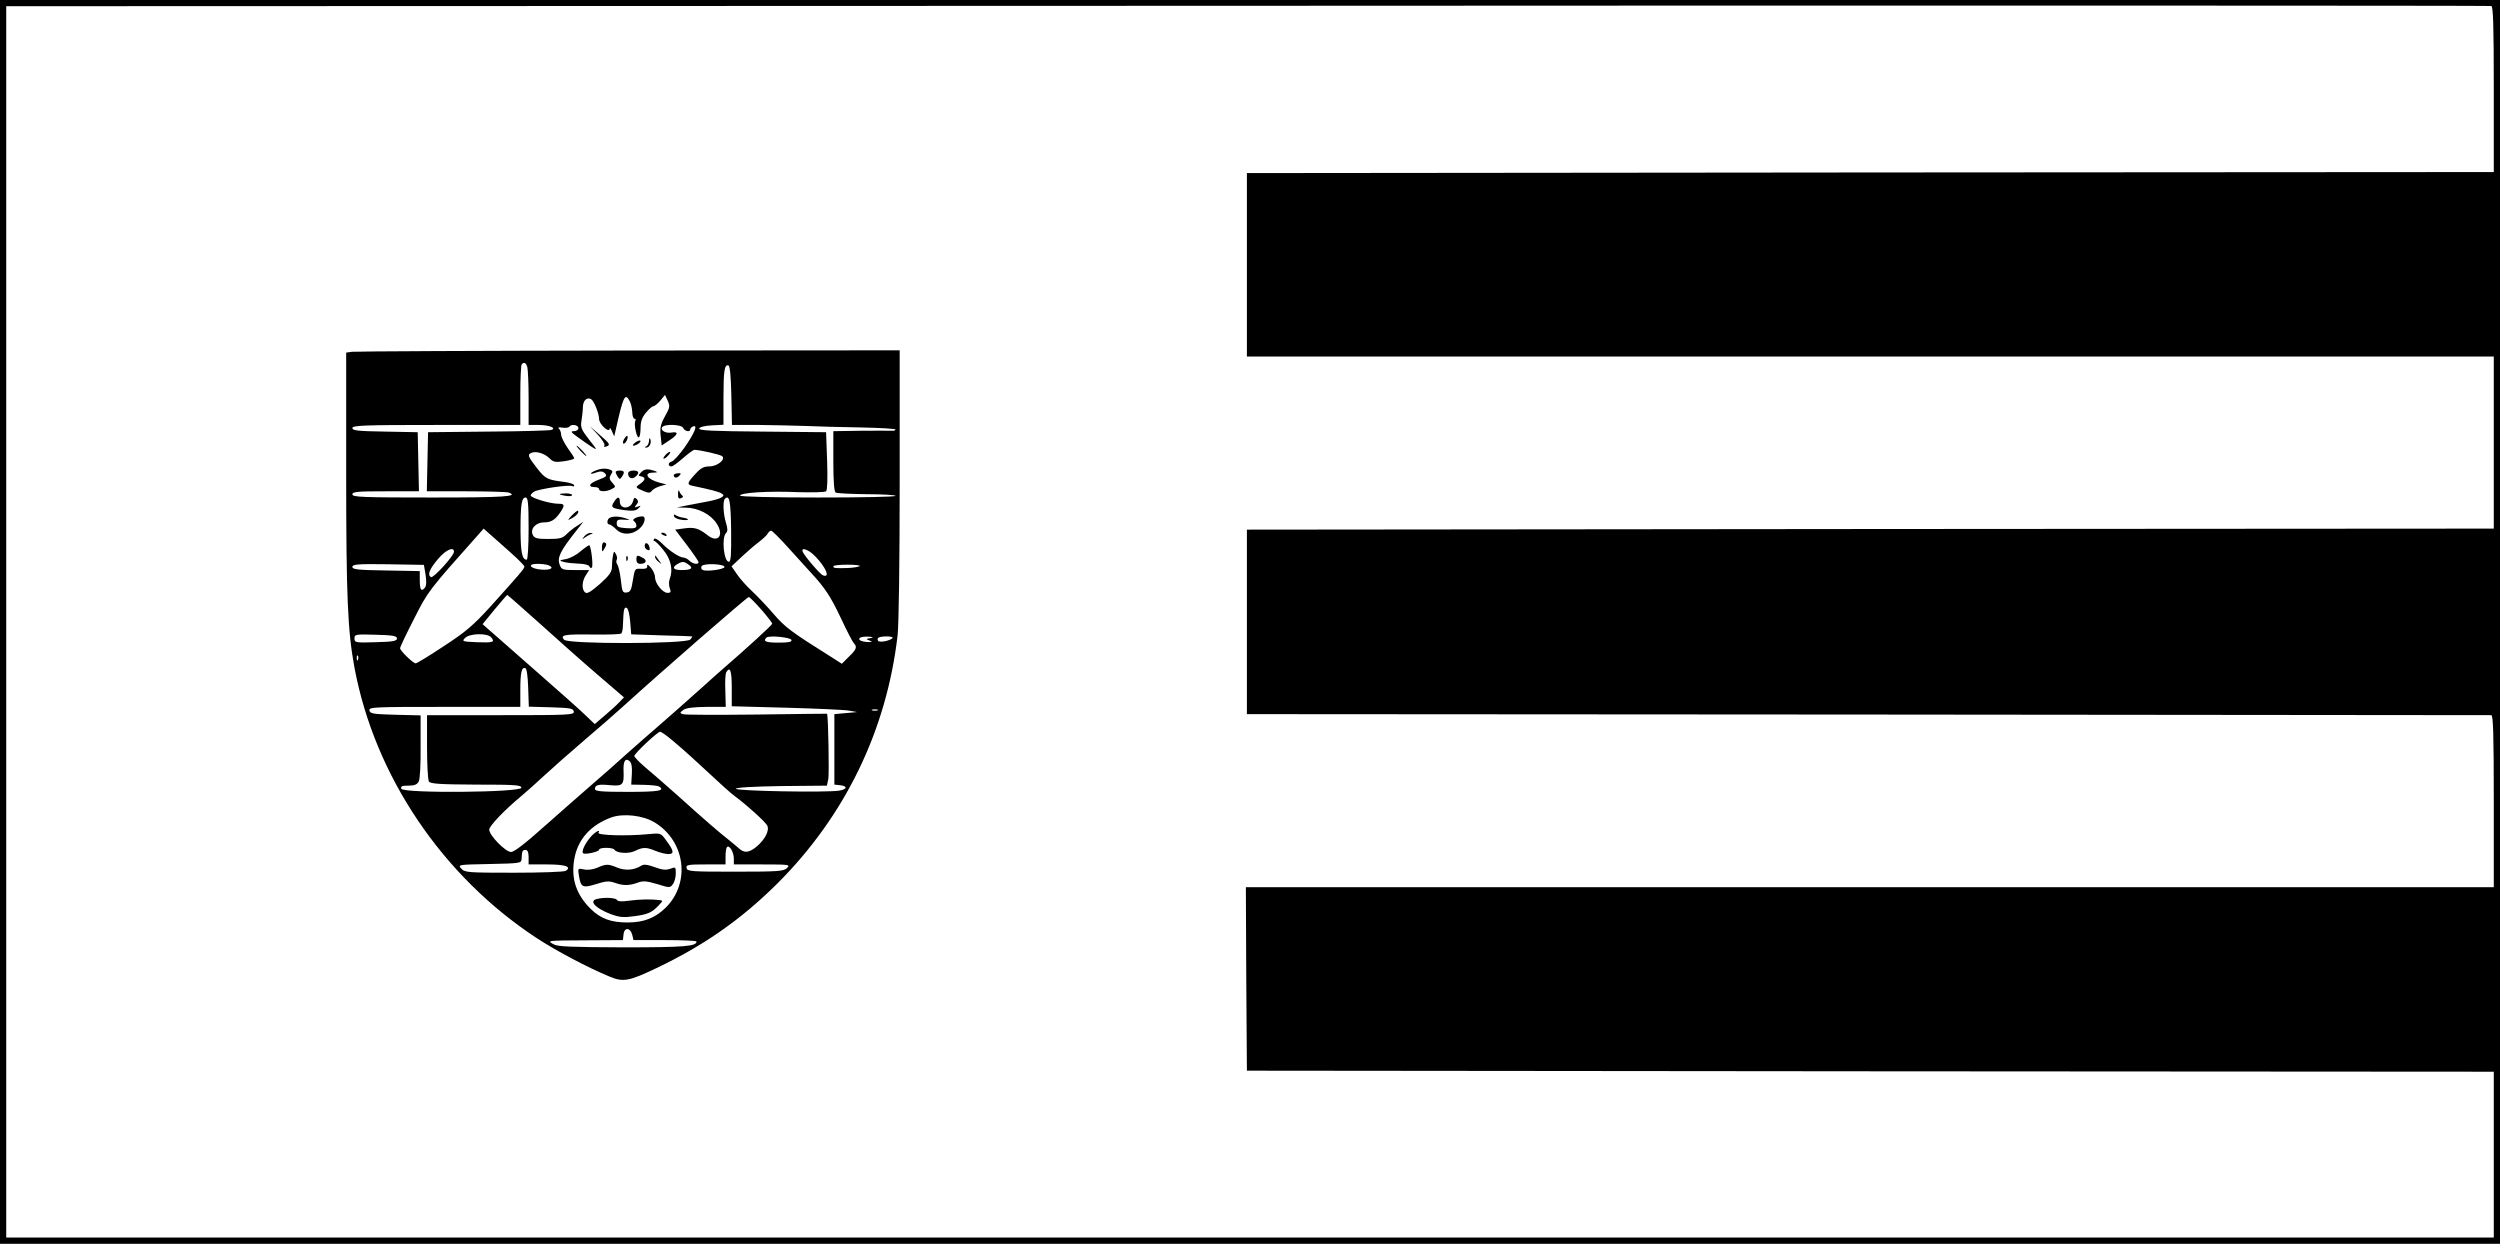 <svg version="1" xmlns="http://www.w3.org/2000/svg" width="1206pt" height="600pt" viewBox="0 0 1206 600"><path d="M0 300v300h1206v-600h-1206v300zm1203-256.9v39.9l-300.7.2-300.8.3v88.5h601.5v83l-300.7.2-300.8.3v89l299.5.2c164.7.2 300.1.3 300.8.3.9 0 1.2 9 1.2 41.5v41.5h-602l.2 44.2.3 44.3 300.8.3 300.7.2v80h-1200v-594l598.8-.2c329.3-.2 599.3-.1 600 .1.9.2 1.2 9.1 1.2 40.2zM169.8 169.7l-2.8.4v57.8c0 60.1.7 76.3 4 94.2 9.8 52.3 42.4 100.6 88 130.5 9.2 6 24 13.9 34.8 18.4 6.8 2.9 9.5 2.4 22.9-4 23.1-11 41-23.6 58.4-40.9 32.7-32.7 52.6-73.9 57.9-119.6.6-5.3 1-35.7 1-73.3v-64.2l-130.7.1c-72 .1-132 .4-133.5.6zm84.6 7.5c.3 1.3.6 8 .6 15v12.8h4.8c5.2 0 8.8 1.5 6.2 2.4-.8.3-14.5.7-30.5.8l-29 .3-.3 14.2-.3 14.3h19c10.4 0 19.6.3 20.5.6 5.1 1.9-1.9 2.4-36.9 2.4-33.6 0-38.5-.2-38.5-1.5s2.4-1.5 16-1.5h16.1l-.3-14.3-.3-14.2-15.7-.3c-13.1-.2-15.8-.5-15.8-1.7 0-1.3 5.5-1.5 40.5-1.5h40.5v-14.3c0-7.9.3-14.7.7-15 1.2-1.2 2.1-.7 2.7 1.5zm98.4 13.6l.3 14.2h13.2c7.2.1 17.5.3 22.7.5 5.2.2 17 .6 26.2.7 9.3.2 16.8.6 16.8 1s-.8.7-1.7.6c-1-.1-7.8 0-15 0l-13.3.2v14.4c0 9.8.4 14.7 1.1 15.2.7.4 7.4.7 15 .8 7.7 0 13.9.4 13.9.8 0 .5-16.9.8-37.5.8-22 0-37.5-.4-37.5-.9 0-1.4 13.1-2.3 27.5-1.7 7.1.2 13.4.1 14-.4.6-.5.8-6 .5-14.7l-.5-13.8-30.8-.3c-24-.2-30.8-.5-30.4-1.5.2-.7 2.6-1.3 6-1.5l5.7-.3v-12.9c0-13.3.5-16.3 2.4-15.7.7.2 1.2 5.1 1.4 14.5zm-47.8 7.9c0 1.8.5 3.3 1.1 3.3.5 0 .7.4.4 1-.8 1.3.5 8 1.6 8 .5 0 .9-2 .9-4.4 0-3.3.7-5.2 2.6-7.5 1.4-1.7 3-3.1 3.5-3.1.6 0 2.1-1.2 3.4-2.7l2.3-2.8 1.3 2.8c1.2 2.6 1 3.4-1.3 7.5-2.1 3.8-2.5 5.6-2.1 9.4l.5 4.7 3.9-2.6c4.1-2.7 4.4-4.3.7-3.6-2.8.4-5.3-1.1-4.4-2.6 1.1-1.7 9.5-1.4 10.2.4.7 1.6 3.4 2.1 3.4.6 0-.5.6-1.1 1.4-1.4 2.4-.9.6 3.3-4.2 10.2-2.5 3.5-5.3 6.6-6.3 6.8-1.8.5-1.7 2.3.1 2.3.5 0 3-1.8 5.5-4s5-4 5.4-4c2.5 0 12.8 2.3 13.5 3.1 1.7 1.6-2.4 4.9-6.2 4.9-2.7 0-4.2.8-6.8 3.7-4 4.3-4.2 5.1-1.1 5.7 8.5 1.8 12.4 2.8 13.7 3.6 1.3.9 1.3 1.1 0 2-.8.5-3.7 1.4-6.5 1.9-2.7.5-7.2 1.4-10 1.9l-5 1 4.4.1c6 .1 12.1 3.3 14.9 7.8 3.7 5.7.4 9.5-4.6 5.4-4.1-3.2-6.3-3.9-11.1-3.2l-4.4.6 5.7 7.5c3.1 4.1 5.6 7.8 5.6 8.2 0 1.3-2.8.9-4.4-.7-.8-.8-2.1-1.5-2.8-1.5-1.9 0-6.9-3.2-10.5-6.9-1.8-1.8-3.4-2.7-3.8-2.1-.3.5-.3 1 .2 1 .4 0 2.4 1.9 4.2 4.2 3.7 4.4 4.9 9.6 3.2 14-.5 1.3-.5 3.3 0 4.5.7 1.9.5 2.3-1.1 2.3-2.3 0-6-4.5-6-7.5 0-1.3-.9-3.3-2-4.6-1.2-1.5-1.9-1.8-1.8-.9.2 1.1-.6 1.5-2.9 1.4-3-.2-3.1-.1-4 5.5-.7 4.6-1.2 5.7-2.9 5.9-2 .3-2.3-.3-2.9-6-.4-3.5-1.2-6.8-1.7-7.5-.5-.7-.7-1.7-.3-2.2.3-.6.2-1.9-.4-2.8-.8-1.6-1-1.5-1.4.7-.3 1.4-.5 3.8-.5 5.5 0 2.3-1.2 4.1-5.8 8.2-4.4 3.8-6.2 4.9-7.1 4.1-1.8-1.4-1.6-5.4.3-8.3l1.6-2.5h-6.6c-6.2 0-6.7-.2-7.6-2.5-1.3-3.5.1-6.5 8.1-16.6l3.3-4.2-2.9 1.9c-1.7 1-4 2.9-5.2 4.1-1.9 1.9-3.2 2.3-8.7 2.3-5.3 0-6.7-.3-7.5-1.8-1.6-2.9 1.3-6.2 5.3-6.2 3.5 0 5.4-1.2 8-5 2.2-3.4 2-4-1.2-4-3.8 0-13.2-2.8-13.2-4 0-.5.8-1.3 1.8-1.9 2.4-1.3 17-3.4 18.2-2.6.5.3 1 .2 1-.4 0-.5-2.1-1.3-4.7-1.6-8.4-1.1-9.1-1.4-13.2-6.6-4.5-5.7-4.8-6.7-2.6-7.5 2.3-.9 6.3.4 8.6 2.7 1.8 1.8 2.8 2 7 1.4 2.7-.4 4.9-1 4.9-1.4 0-.4-1.4-2.6-3.1-4.9-1.6-2.3-3.1-5.2-3.2-6.4 0-1.3-.6-2.7-1.2-3.1-.5-.5.2-.7 1.8-.4 1.5.2 3 0 3.3-.4.9-1.5 4.4-1 4.4.6 0 .9-.9 1.5-2.2 1.5-1.7 0-1.4.5 1.8 2.8 2.1 1.6 5.3 3.7 6.9 4.8 2.8 1.8 2.7 1.5-1.3-3.5-3.8-4.9-4.2-5.9-3.7-9.1.3-2.1.7-5.1.7-6.8.1-3.1 2-4.8 4-3.6 1.4.9 3.8 6.9 3.8 9.6.1 2.5 4.9 6.9 5.1 4.6 0-.7.5-.2 1.1 1.2l1.1 2.5.8-3.5c3.5-15.6 4.4-17.6 6.5-13.8.8 1.3 1.3 3.8 1.4 5.5zm-50 56.3c0 8.2-.4 15-.9 15-2.2 0-2.9-3.3-3-13.9 0-12.8.5-16.1 2.5-16.1 1.1 0 1.4 2.9 1.4 15zm97.7.8c.1 12-.1 15.2-1.1 15.2-2.4 0-3.6-11.6-1.4-13.8.9-.9.9-2.1 0-5-1.3-4.3-1.6-10.5-.5-11.6 2.2-2.1 2.8 1 3 15.2zm-106 11.1c3.5 3.1 6.3 6 6.3 6.4 0 1-2.6 4-16.4 19.3-8.3 9.1-11.9 12.2-22.5 19.1-6.9 4.6-13 8.3-13.6 8.3-1.2 0-7.5-6.1-7.5-7.3 0-.6 3-6.9 6.7-14.1 6.7-13.3 6.9-13.6 30.7-40.3l2.9-3.3 3.6 3.2c2 1.7 6.4 5.7 9.8 8.7zm134-2.2c4.3 4.8 9.2 10.1 10.8 11.9 6.3 6.8 9.2 11.1 14.2 21.7 2.8 6 5.6 11.4 6.2 12 1.7 1.7 1.3 3-2.4 6.5l-3.4 3.4-6.1-3.9c-17.9-11.2-21.4-13.8-26.7-20-3.2-3.7-7.9-8.7-10.5-11.1-2.6-2.4-5.9-6.1-7.3-8.2l-2.6-3.8 5.1-4.8c2.8-2.6 6.5-5.8 8.3-7.1 1.7-1.3 3.5-3 4-3.8.4-.8 1.2-1.5 1.7-1.5s4.4 3.9 8.7 8.7zm-161.7 1.5c0 1.9-10 12.9-11.1 12.2-1.8-1.1-.8-3.7 3.2-8.5 3.8-4.6 7.9-6.5 7.9-3.7zm174.2 2.1c5.3 5.4 7.5 10.8 3.7 9.2-1.5-.7-9.1-9.6-9.7-11.4-.8-2.3 2.9-1 6 2.2zm-61 4.1c2.4 1.7 1.3 2.6-3.4 2.6-4 0-4.9-1.2-2-2.9 2.3-1.4 3.3-1.3 5.4.3zm-126.9 4.9c.5 3.4.4 5.3-.4 6.3-1.7 2-2.4.9-2.4-3.9v-4.2l-16.2-.3c-13.7-.2-16.3-.5-16.3-1.7 0-1.3 2.5-1.5 17.2-1.3l17.3.3.8 4.8zm59.1-4.7c3.2 1.2 1.5 2.5-3.1 2.2-5.6-.4-7.3-2.8-2-2.8 2 0 4.2.3 5.1.6zm85.1.9c0 1.2-9.1 2.4-10.6 1.4-.7-.4-.8-1.2-.4-1.8.8-1.5 11-1.1 11 .4zm65.2-.4c-.7.4-3.2.8-5.7.9-6.1.2-7 .1-7-.8 0-.5 3.1-.8 7-.8 3.8 0 6.4.4 5.7.7zm-154.4 27.6c8.4 7.6 20.9 18.7 27.9 24.7l12.8 11-2.3 2.4c-1.2 1.3-4.4 4.2-7 6.4l-4.8 4.1-4.7-4.5c-2.6-2.5-12.6-11.4-22.2-19.8s-19.7-17.3-22.3-19.6l-4.9-4.3 5.8-7.1c3.2-3.8 5.9-7 6.1-7 .2 0 7.2 6.2 15.6 13.7zm106.9-6.7c2.9 3.3 5.3 6.4 5.3 6.9 0 .6-11.9 11.5-24.5 22.4-1.9 1.7-5.8 5.1-8.5 7.6-6.9 6.2-19.1 17-24 21.2-2.2 1.8-8 7-13 11.4-4.9 4.5-12.6 11.2-17.1 15.1-4.4 3.8-14.4 12.6-22.3 19.6-9.5 8.5-15 12.8-16.6 12.8-2.6 0-10.5-8-10.5-10.8 0-1.7 7.2-9.3 15.5-16.2 2.2-1.8 7.2-6.3 11.2-10 4-3.7 12.7-11.4 19.4-17.1 6.7-5.7 15.2-13.1 18.8-16.4 17.8-16.2 59.4-52.4 60.3-52.5.4 0 3.1 2.7 6 6zm-63.2 5.9l.5 6.1 14.5.5c8 .2 14.7.4 14.9.5.2 0-.2.7-.9 1.5-1.8 2.2-59.1 2.3-60.9.1-2-2.3.1-2.7 13.9-2.5 7.2.1 13.3-.1 13.7-.5.4-.4.8-2.1.8-3.9.3-7.8.5-8.9 1.8-8.5.7.3 1.4 3 1.7 6.7zm-112.5 8.1c0 1.2-1.9 1.6-10.2 1.8-9.8.3-10.3.2-10.3-1.8s.5-2.1 10.3-1.8c8.3.2 10.2.6 10.2 1.8zm45.5-.5c1.9 2.3.9 2.6-7.1 2.3-6.9-.3-7.2-.4-5.5-2.1 2.3-2.2 10.8-2.4 12.6-.2zm144.8 1.2c.3 1-1.4 1.3-6.2 1.3-6.1 0-7.7-.6-5.9-2.4 1.2-1.2 11.6-.2 12.1 1.1zm38.2-.9c-2.3.4-2.4.5-.5 1.2 1.6.7 1.3.8-1.2.7-5.1-.3-5.1-2.7 0-2.6 2.9.1 3.4.3 1.7.7zm10.5.1c-1.5 1.3-6.3 2.2-6.9 1.2-.9-1.4.5-2.1 4.3-2.1 2 0 3.1.4 2.6.9zm-257.8 10.3c-.3.8-.6.5-.6-.6-.1-1.1.2-1.7.5-1.3.3.3.4 1.2.1 1.9zm82.1 13.6l.3 9.1 10.7.3c9.2.3 10.7.5 11 2 .3 1.7-1.9 1.8-35.2 1.8h-35.6v15.2c0 8.4.4 16 .9 16.8.8 1.1 4.8 1.4 22.8 1.5 18.7 0 21.8.2 21.8 1.5 0 2.3-57 2.8-57.9.5-.4-1.2.3-1.5 3.4-1.5 2.9 0 4.2-.5 5-2 .6-1.1 1-8.2.9-16.9v-15l-12.2-.3c-10.7-.3-12.2-.5-12.5-2.1-.3-1.6 1.9-1.7 36.2-1.7h36.6v-7.9c0-8.6.6-11.4 2.4-10.8.7.2 1.2 3.8 1.4 9.5zm98.2 0v8.9l26.3.7c14.4.4 28 1 30.2 1.4l4 .7-5.5.5-5.5.5v34l2.8.3c3.7.4 3.4 2-.5 2.6-6 1-49.8.2-49.8-.9 0-.6 8.2-1.1 22-1.3l21.9-.2.7-3.4c.4-2.4 0-29-.6-31.3 0 0-15.3.1-34.1.4-18.7.2-34.8.2-35.6-.2-1.4-.5-1.4-.7.3-2 1.3-1 4.7-1.4 11.2-1.5h9.3l-.2-7.8c-.2-4.3 0-8.3.5-9 1.8-2.9 2.6-.6 2.6 7.6zm70.3 10.9c-.7.2-1.9.2-2.5 0-.7-.3-.2-.5 1.2-.5s1.9.2 1.3.5zm-98.9 14.5c2.8 2.3 7.1 6.1 9.6 8.4 14.8 13.7 18.4 17 20.9 18.8 5.8 4.3 14.2 12 15.2 13.8 1.2 2.3-.9 6.6-5.1 10.2-3.7 3-5.9 3.3-8.6.8-1-.9-3.2-2.7-4.8-4-3.8-2.9-12.6-10.5-25-21.7-5.6-5-12.5-11-15.4-13.4-2.8-2.4-5.2-4.9-5.2-5.4 0-1.2 11.1-11.6 12.4-11.7.6 0 3.3 1.9 6 4.2zm-19.6 16.2l-.3 5.1 6.1.1c3.4.1 6.7.4 7.3.8 3.2 2-.1 2.6-14.9 2.6-13.1 0-16-.3-16-1.4 0-2 1.7-2.4 7.6-1.8 5.8.5 6.5-.2 6.2-6.9-.2-4.7.9-6.4 2.8-4.8 1.1.9 1.4 2.8 1.2 6.3zm11.1 23.4c14.7 9 17.3 29 5.3 41-5.1 5-10.5 7.2-18.5 7.2-7.9 0-12.8-1.8-17.5-6.3-7.1-6.9-9.8-14.6-8.2-24 1.5-9.5 7.7-16.6 17.7-20.3 5.8-2.2 15.6-1.1 21.2 2.4zm38.1 17.4v2.8h13.7c13.1 0 13.6.1 12 1.7-1.6 1.6-4.2 1.8-25 1.8-21.3 0-23.2-.1-23.5-1.8-.3-1.5.6-1.7 9.2-1.7h9.6v-3.8c0-2.1.3-4.2.7-4.6 1.2-1.1 3.3 2.5 3.3 5.6zm-99-.7v3.5h8.9c8.8 0 12.1 1.1 9 3.1-.8.5-12 .9-25 .9-22.2 0-23.7-.1-25.4-2-1.7-1.9-1.6-1.9 13.6-2.2 14.6-.3 15.4-.4 15.5-2.3.2-4 .4-4.5 1.9-4.5 1 0 1.5 1.1 1.5 3.5zm50 37.5l.6 2.5h15.2c8.4 0 15.2.3 15.2.7 0 2.3-5.8 2.8-35.2 2.8-25.2-.1-31.8-.3-33.8-1.5-3.2-1.8-3.5-1.8 16.5-1.9l17-.1.3-2.8c.4-3.5 3.3-3.3 4.2.3zM288.4 209.7c2.1 2.3 3.5 4.6 3.2 5.2-.5.7-.1.8.9.5 2.1-.8 1.8-1.3-3.5-5.9l-4.5-3.9 3.9 4.1zM301 211.9c-.6 1.2-.7 2.1-.1 2.1 1 0 2.4-3 1.7-3.7-.2-.3-.9.5-1.6 1.6zM313.1 212.7c-.1 1.2-.7 2.4-1.3 2.6-1 .4-1 .6 0 .6 1.5.1 2.6-2.3 1.9-4.1-.3-.7-.6-.3-.6.9zM306.4 213.5c-1 .8-1.4 1.4-.9 1.5 1.5 0 4-1.8 3.4-2.4-.3-.3-1.4.1-2.5.9zM280 217.5c1.3 1.4 2.6 2.5 2.8 2.5.3 0-.5-1.1-1.8-2.5s-2.6-2.5-2.8-2.5c-.3 0 .5 1.1 1.8 2.5zM321 219.5c-1.9 2.2-.8 2.5 1.3.3.9-1 1.3-1.8.8-1.8s-1.4.7-2.1 1.5zM287.3 227c-3.2 1.3-2.9 2.2.4.9 2-.7 3-.6 4.1.4 1.2 1.3.8 1.7-3.2 3.2-4.5 1.7-5.3 3.5-1.5 3.5 1 0 1.9.4 1.9 1 0 1.3 3.6 1.3 6.1-.1 2-1 2-1.1.3-3-1.5-1.6-1.6-2.4-.7-3.9 1-1.5.9-1.9-.3-2.4-2.1-.8-4.4-.7-7.1.4zM309.4 227.7c-1.6 1.7-1.6 1.8-.1 2.1 2.3.5 2.1 1.8-.5 3.6-2.4 1.7-2.5 1.7 1.7 3.5 2.4 1 3.1 1 4-.2.5-.7 2.4-1.7 4-2.2l3-.8-3.5-.9c-5.9-1.6-7.8-4.8-2.8-4.8 2.7 0 2.1-.5-1.4-1.4-1.8-.4-3.2-.1-4.4 1.1zM297 227.7c0 .5.5 1.5 1 2.3.9 1.3 1.1 1.3 2 0 1.5-2.2 1.2-3-1-3-1.1 0-2 .3-2 .7zM303 228.4c0 2.2 1.9 3 3.5 1.6 2.2-1.8 1.8-3-1-3-1.5 0-2.5.6-2.5 1.4zM325 229.2c0 1.4 1.5 1.6 2.7.3 1-1.1.9-1.3-.7-1.2-1.1.1-2 .5-2 .9zM327.1 238.2c-.1 2.1.3 2.6 1.5 2.1.9-.3 1.1-.9.6-1.2-.5-.3-1.2-1.3-1.5-2.1-.3-.9-.6-.4-.6 1.2zM270 238.4c0 .2 1.4.6 3 .8 1.7.3 3 .1 3-.4 0-.4-1.3-.8-3-.8-1.6 0-3 .2-3 .4zM296.2 242.1c-1.7 2.7-1.2 3.1 5.1 4 4 .5 5.5.3 6.7-.9 1.3-1.3 1.3-1.4-.4-.8-1.6.6-1.7.4-.6-.9 1-1.2 1-1.9.1-2.8-.9-.9-1.3-.7-1.7 1-1.1 4-6.4 4.2-6.4.2 0-2.5-1.2-2.4-2.8.2zM275.9 248.6c-2.3 2.5-2.3 2.6-.2 1.5 2.3-1.2 3.8-2.9 3.1-3.7-.3-.2-1.5.8-2.9 2.2zM325.2 249.1c.2.8 2 1.5 3.9 1.7 3.5.4 3.8-.5.3-1.1-1-.1-2.5-.6-3.3-1.1-.9-.6-1.2-.5-.9.5zM294.3 249.7c-1.5.6-1.8 3.3-.3 3.3.5 0 2 1.1 3.3 2.4 2.9 2.9 7.9 2.7 11.4-.6 2.5-2.3 3.1-5.8 1.1-5.7-2.8.1-5.2 1.5-4 2.3.7.4 1.2 1.4 1.2 2.2 0 1.2-1.1 1.4-4.7 1.2-4-.3-4.8-.6-4.8-2.3 0-1.7.6-2 3.5-1.8 3.1.2 3.2.1 1-.6-2.9-1-5.9-1.2-7.7-.4zM281.9 258.7c-1.2 1.6-1.2 1.7.1.7.8-.6 2.2-1.4 3-1.7 1.3-.5 1.2-.6-.1-.6-.9-.1-2.3.7-3 1.6zM319 257.4c0 .2.7.7 1.6 1 .8.3 1.2.2.9-.4-.6-1-2.5-1.4-2.5-.6zM290.4 263.6c-.2 2.9.2 3 1.5.5.8-1.4.7-2-.2-2.4-.7-.3-1.3.5-1.3 1.9zM311 263.4c0 .8.6 1.6 1.4 1.9 1 .4 1.2 0 .9-1.4-.6-2.2-2.3-2.6-2.3-.5zM280 266c-1.9 1.7-5 3.3-7 3.7-3.3.6-3.4.7-1 1.4 1.4.4 4.6.7 7.2.8 2.7.1 4.8.6 5.1 1.3.2.7.8 1 1.2.6.8-.8-.4-10.8-1.3-10.8-.4.1-2.3 1.4-4.2 3zM302.1 269.6c0 1.1.3 1.4.6.6.3-.7.2-1.6-.1-1.9-.3-.4-.6.2-.5 1.3zM307 270c0 1.3.7 2 1.9 2 2.8 0 3.5-1.7 1.2-2.9-2.7-1.5-3.1-1.4-3.1.9zM316 268.7c0 .6.8 1.7 1.8 2.4 1.6 1.3 1.6 1.3.2-.6-.8-1.1-1.6-2.2-1.7-2.4-.2-.2-.3 0-.3.6zM284.7 404c-2.6 3.1-4.3 6.8-3.4 7.6.8.8 7.7-.7 7.7-1.7 0-1.2 6.7-1.2 7.4 0 1.1 1.7 6.9 2.1 9.9.6 3.8-1.9 5.5-1.9 10 0 2 .8 4.8 1.5 6.1 1.5 3 0 2.7-1.6-1.2-6.8-2.4-3.3-2.5-3.4-8.6-2.8-9.8 1-24.7.6-23.9-.7 1.3-2-1.9-.3-4 2.3zM288.1 418.6c-2.1.9-4.7 1.2-6.4.8-3-.6-3-.6-2.4 3.2.9 5.5 1.8 5.9 8.2 3.9 4.7-1.5 6.3-1.6 8.9-.7 4.1 1.5 7.1 1.5 11.2 0 2.7-1 4.3-.8 9.5.7 6 1.9 6.2 1.8 7.5 0 .8-1 1.4-3.4 1.4-5.2 0-3.1-.1-3.2-2.7-2.2-2 .7-3.8.6-7.5-.8-3.7-1.3-5.3-1.5-6.6-.6-3.4 2.1-7.7 2.4-11.5.8-4.4-1.8-5.3-1.8-9.6.1zM287.8 433.7c-3.8 1-.5 4.5 6.9 7.3 4.1 1.5 6.1 1.7 11.1 1 6.8-.9 8.7-1.8 11.9-5.2 2.2-2.3 2.2-2.4.3-2.6-3.7-.5-9.5-.4-14.6.3-3.4.5-5.4.4-5.8-.4-.7-1.1-6.4-1.3-9.8-.4z"/></svg>